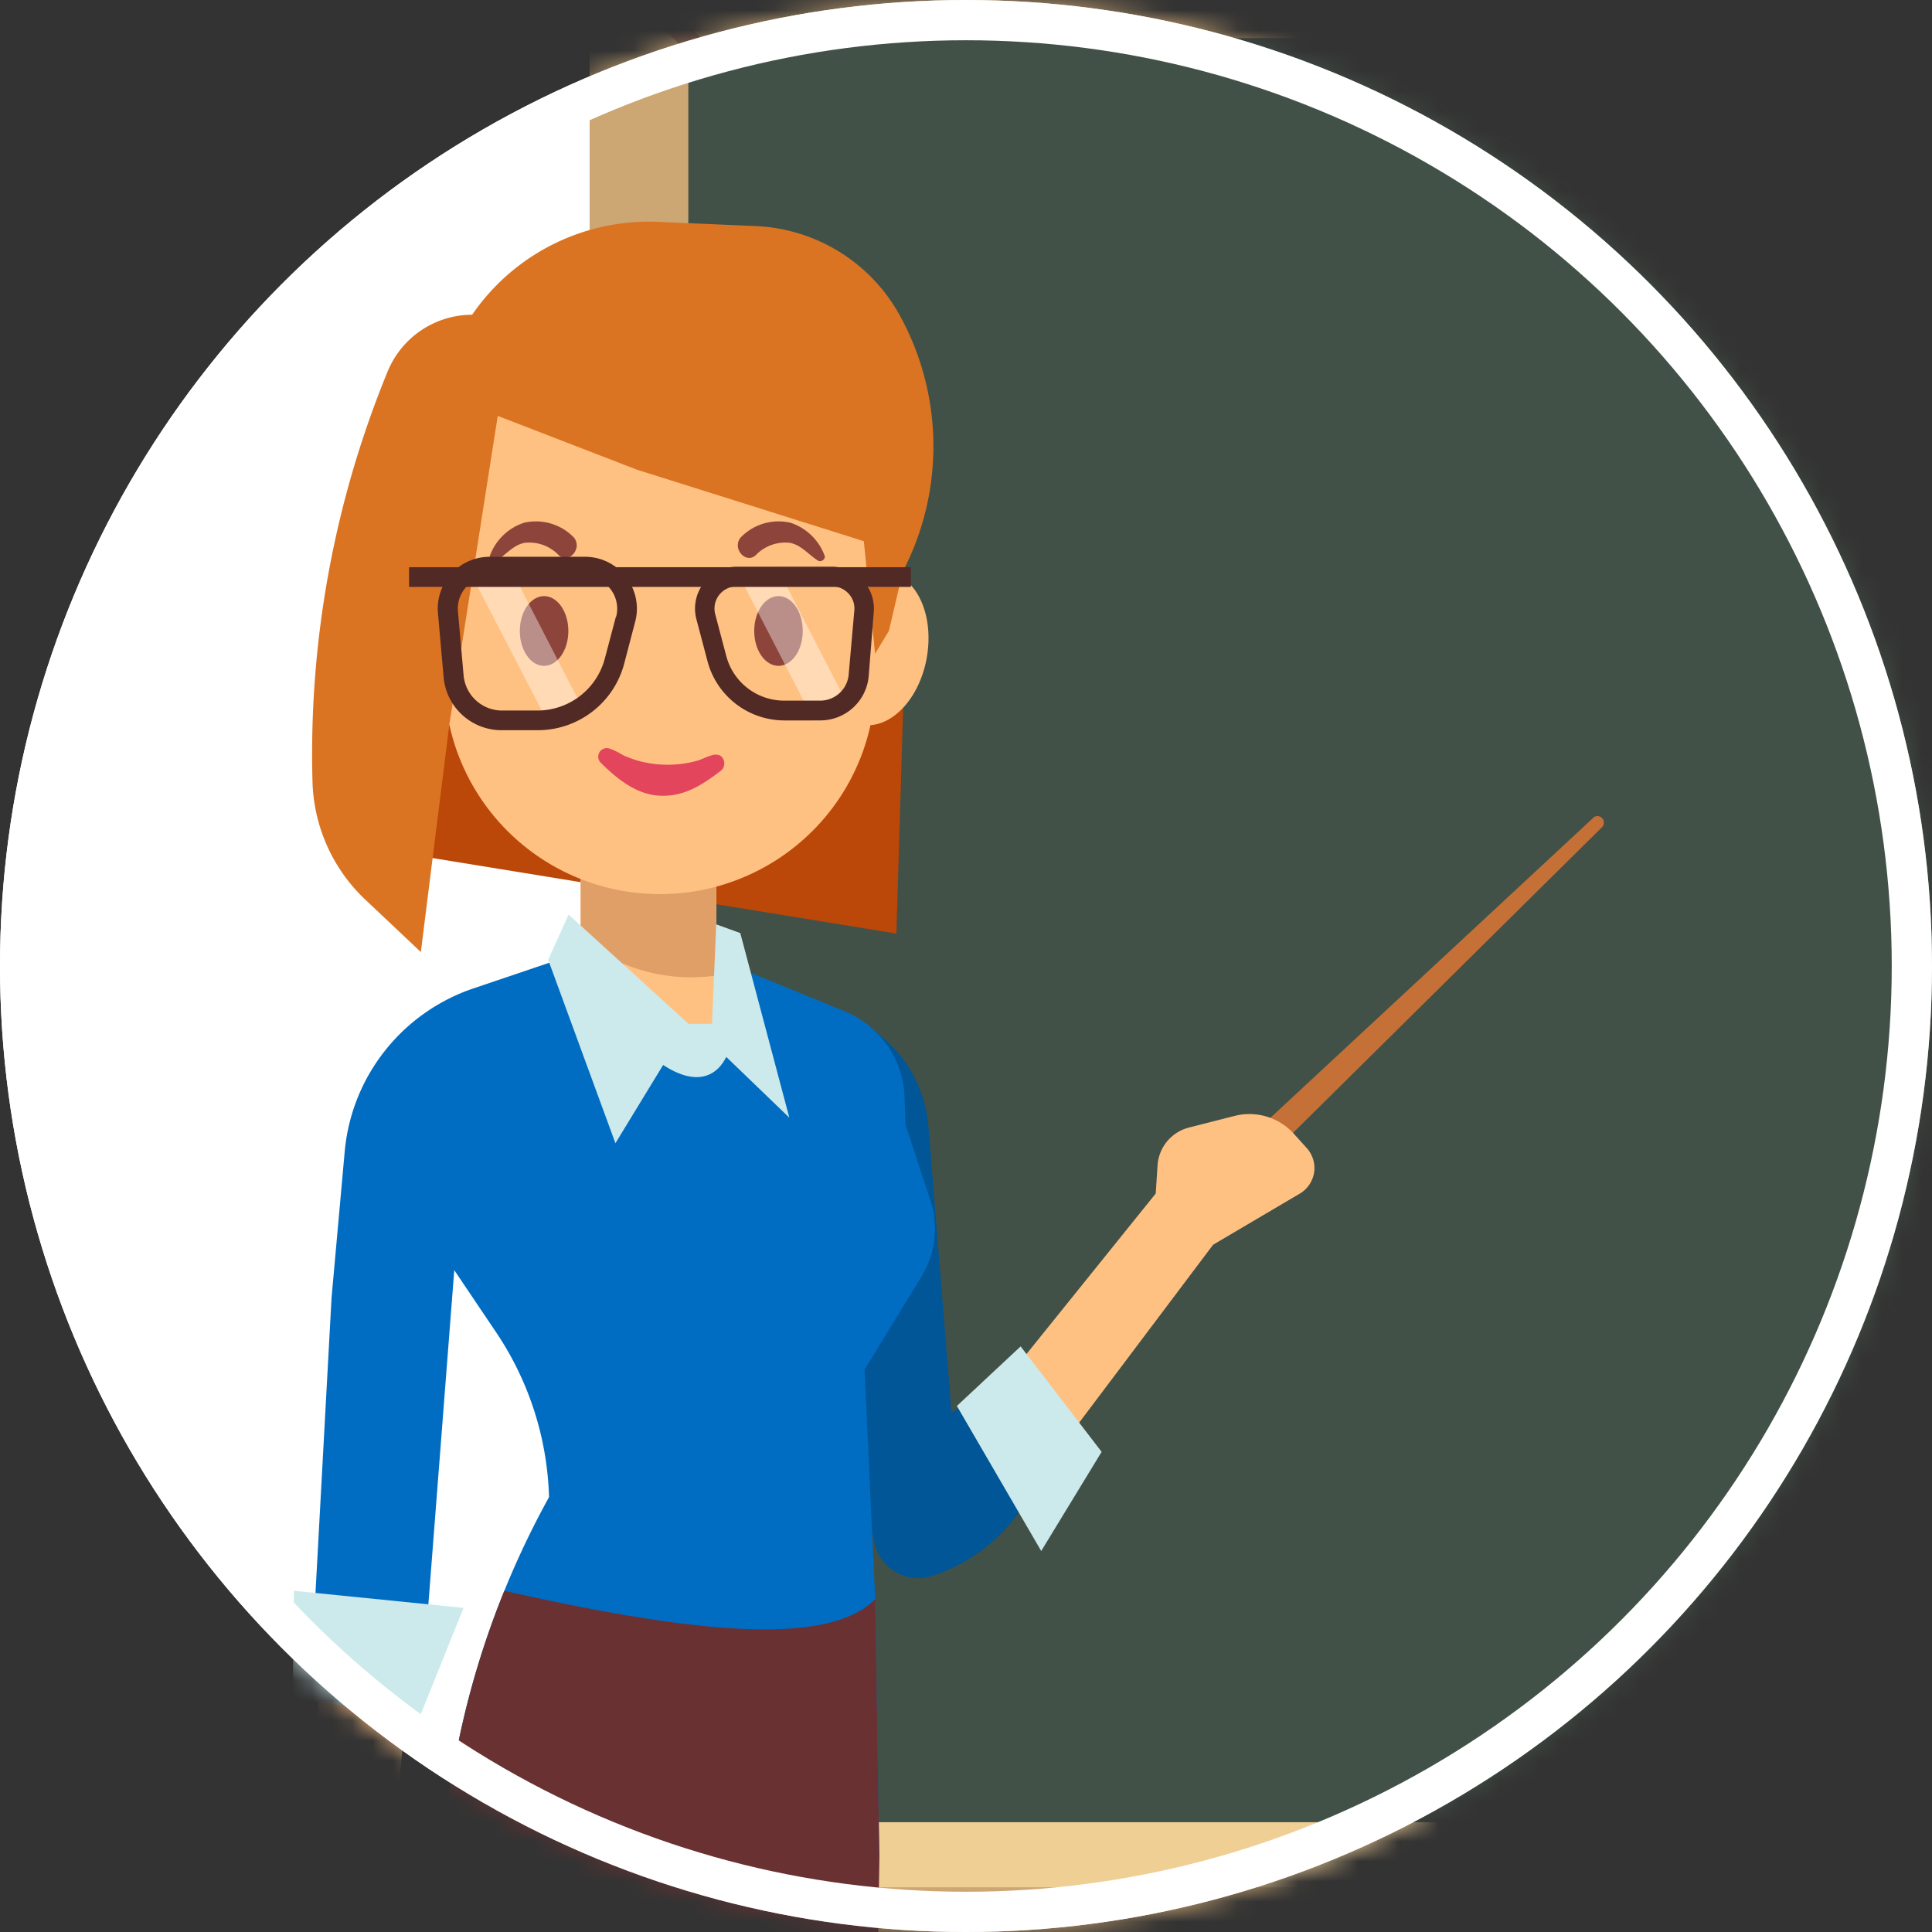 <svg width="96" height="96" viewBox="0 0 96 96" fill="none" xmlns="http://www.w3.org/2000/svg" preserveAspectRatio="none"><rect x="0" y="0" width="96" height="96" fill="#333333" stroke="none"/><circle cx="48" cy="48" r="47" fill="#fff" stroke="#fff" stroke-width="2"/><mask id="a" mask-type="alpha" maskUnits="userSpaceOnUse" x="0" y="0" width="96" height="96"><circle cx="48" cy="48" r="48" fill="#C07248"/></mask><g mask="url(#a)"><path d="M202.465-3H29.298V98.691h173.167V-3z" fill="#CCA773"/><path d="M36.134 4.312a.489.489 0 01-.343-.14l-5.537-5.384a.493.493 0 11.688-.7l5.52 5.385a.492.492 0 01-.345.848l.017-.009zm-5.52 93.481a.493.493 0 01-.344-.847l5.52-5.385a.493.493 0 01.688.7l-5.52 5.384a.487.487 0 01-.344.148z" fill="#A46D54"/><path d="M34.202 3.147v89.397c0 .693.562 1.254 1.257 1.254h160.84c.694 0 1.257-.561 1.257-1.254V3.147c0-.692-.563-1.254-1.257-1.254H35.459c-.695 0-1.257.562-1.257 1.254z" fill="#425147"/><path d="M34.215 90.545h163.333v2.025a1.23 1.23 0 01-1.231 1.228H35.425a1.207 1.207 0 01-1.206-1.203v-2.05h-.004z" fill="#F0CF95"/><g opacity=".03" fill="#fff"><path opacity=".03" d="M167.286 23.927c-1.873-1.945-4.072-4.237-6.632-5.258-8.764-3.508-18.484-5.634-27.804-6.994-9.642-1.407-19.294-1.136-28.919.241-9.541 1.364-18.866 3.813-28.186 6.22-4.968 1.27-9.953 2.516-14.887 3.935l-6.827 1.961c-2.446.712-5.125 1.11-6.794 3.16-.514.628 3.304 3.894 4.021 3.996 5.006.707 10-.75 14.917-1.66 5.248-.975 10.462-2.072 15.68-3.178 9.635-2.042 19.269-4.237 29.018-5.669a102.49 102.49 0 0129.722-.11c5.001.767 9.952 1.826 14.827 3.173 4.866 1.31 9.571 3.182 14.437 4.457 1.214.322-2.374-4.088-2.573-4.274z"/><path opacity=".03" d="M185.209 16.8c-.755-.783-2.076-2.367-3.235-2.566-21.876-3.678-44.435-1.983-65.98 2.931a210.697 210.697 0 00-29.365 9.066c-4.764 1.851-9.456 3.88-14.093 6.024-4.637 2.144-10.05 4.173-14.105 7.287l-.026.45.225.885c.535 2.118 3.176 4.236 4.671 5.638 1.316 1.271 4.204 4.563 6.284 4.321 2.08-.241 4.403-2.118 6.242-3.088a237.772 237.772 0 016.794-3.474c4.547-2.254 9.18-4.342 13.859-6.308a244.255 244.255 0 0128.635-9.951 228.427 228.427 0 0130.474-6.24c10.267-1.411 20.581-2.034 30.898-2.911.659-.038-1.121-1.898-1.278-2.063zM137.33 56.26c-.807-.848-2.297-2.64-3.554-2.818-27.871-3.97-59.87-6.355-84.611 9.888-.956.606 9.112 11.671 11.566 11.489.726-.055 1.006.102 1.367-.538a.582.582 0 00.026-.076c10.785-6.567 22.712-10.507 35.178-12.472 13.656-2.157 27.621-2.233 41.391-3.186.764-.055-1.198-2.114-1.363-2.288z"/><path opacity=".03" d="M109.964 61.52c-1.032-.982-4.08-4.401-6.012-4.482h-.03a1.394 1.394 0 00-.425.043h.034c-.326.045-.645.13-.951.25l-4.586 1.296a34.014 34.014 0 00-7.923 3.203c-4.942 2.851-11.596 6.626-13.116 12.447-.327 1.245 4.475 5.803 5.711 5.672 5.754-.61 10.377-4.054 15.388-6.706 5.269-2.792 10.925-3.987 16.649-5.508.772-.199-4.48-5.969-4.739-6.214zM63.941 8.608a53.334 53.334 0 00-15.8 4.804c-2.122 1.042-3.99 2.571-5.748 4.118a33.676 33.676 0 00-2.467 2.465c-1.02 1.102-1.108 1.453-1.083 2.923.025 1.47 2.853 3.703 3.766 4.584 1.015.962 3.46 3.762 5.095 3.5 1.932-.31 3.232-2.66 4.616-4.025 1.698-1.657 3.609-2.966 5.52-4.338 4.02-2.89 8.25-5.063 11.715-8.69.64-.694-4.484-5.51-5.614-5.341z"/></g><g opacity=".03" fill="#fff"><path opacity=".03" d="M63.645 69.274c1.873 1.944 4.072 4.236 6.633 5.257 8.763 3.508 18.483 5.634 27.803 6.994 9.643 1.407 19.294 1.136 28.92-.241 9.541-1.364 18.865-3.813 28.185-6.22 4.968-1.27 9.953-2.516 14.887-3.935l6.793-1.961c2.467-.712 5.142-1.11 6.824-3.16.514-.628-3.304-3.894-4.021-3.996-5.006-.707-10 .75-14.917 1.661-5.248.974-10.462 2.072-15.68 3.177-9.635 2.042-19.269 4.237-29.018 5.669a102.488 102.488 0 01-29.722.11 129.063 129.063 0 01-14.79-3.186c-4.865-1.309-9.57-3.181-14.436-4.457-1.248-.305 2.34 4.08 2.54 4.288z"/><path opacity=".03" d="M45.723 76.4c.755.783 2.076 2.367 3.235 2.566 21.876 3.699 44.435 1.987 65.975-2.931a210.662 210.662 0 0029.366-9.083c4.764-1.851 9.456-3.88 14.093-6.024 4.636-2.144 10.05-4.173 14.105-7.287l.025-.449-.225-.885c-.535-2.119-3.176-4.237-4.67-5.64-1.317-1.27-4.204-4.562-6.284-4.32-2.081.241-4.404 2.118-6.242 3.088a237.392 237.392 0 01-6.794 3.474c-4.547 2.254-9.18 4.342-13.859 6.308a244.305 244.305 0 01-28.635 9.951 228.477 228.477 0 01-30.474 6.24c-10.267 1.411-20.58 2.034-30.899 2.911-.654.06 1.126 1.902 1.283 2.08z"/><path opacity=".03" d="M42.776 59.95c1.074 1.232 2.424 2.694 3.919 3.426 14.211 6.986 30.8 7.41 46.044 3.945a99.932 99.932 0 0020.033-7.054 109.204 109.204 0 009.74-5.266 111.44 111.44 0 004.671-2.965c1.473-.97 3.329-1.898 4.306-3.39.849-1.27-4.072-5.575-4.752-6.223-1.066-1.012-4.645-5.024-6.454-4.44-3.006.966-5.898 3.783-8.585 5.508a118.995 118.995 0 01-8.777 5.02 103.69 103.69 0 01-19.48 7.8 93.673 93.673 0 01-21.906 3.308c-6.611.27-13.006-1.165-19.553-1.381-.748-.009.696 1.601.794 1.711z"/><path opacity=".03" d="M93.601 36.945c.807.848 2.297 2.64 3.554 2.818 27.867 3.97 59.87 6.354 84.611-9.888.956-.627-9.133-11.672-11.566-11.49-.726.056-1.006-.101-1.367.539a.672.672 0 00-.026.076c-10.785 6.566-22.712 10.506-35.178 12.472-13.655 2.156-27.621 2.233-41.39 3.186-.765.046 1.197 2.114 1.362 2.287z"/><path opacity=".03" d="M48.176 44.372c-3.032.563-6.5 1.101-9.312 2.355-.424.182 4.072 4.783 5.028 4.99 14.3 3.148 30.304-.614 43.734-5.65a103.204 103.204 0 0036.465-23.45c1.083-1.071-9.43-12.238-11.592-11.014a161.642 161.642 0 01-14.831 7.367C96.942 16.526 88.182 7.612 86.3 8.692a109.284 109.284 0 01-19.634 8.787c-6.708 2.245-13.566 3.419-20.38 5.232-.642.17 2.865 4.202 2.972 4.33a39.89 39.89 0 003.821 3.503c-.993.356-1.996.699-3.002 1.012-.713.225 3.074 4.512 3.21 4.66a42.562 42.562 0 004.293 3.915 15.88 15.88 0 002.165 1.614c-.662.182-1.32.36-1.983.53-3.146.809-6.369 1.495-9.587 2.097z"/></g><path d="M79.673 41.033L60.723 59.78a.737.737 0 01-1.254-.524c0-.195.08-.381.218-.519L79.219 40.59a.323.323 0 01.424.461l.03-.017z" fill="#C57036"/><path d="M46.427 72.968l11.001-13.663.09-1.394a2.078 2.078 0 011.566-1.885l2.276-.58a2.979 2.979 0 012.93.89l.645.715a1.476 1.476 0 01-.348 2.258l-4.31 2.542-8.369 11.117h-5.481z" fill="#FFC182"/><path d="M42.074 50.468l-3.33-1.339 2.6 18.62 2.122 8.964a2.211 2.211 0 001.07 1.418 2.224 2.224 0 001.771.179 8.49 8.49 0 004.526-3.457l1.762-2.711-2.84-4.038-2.471 2.119-1.151-14.256a6.485 6.485 0 00-1.247-3.325 6.508 6.508 0 00-2.812-2.174z" fill="#005697"/><path d="M29.573 28.252a.565.565 0 01-.28-.072 8.71 8.71 0 00-5.223-.991.57.57 0 01-.632-.52.566.566 0 01.543-.611 9.9 9.9 0 015.868 1.135.568.568 0 01-.28 1.063l.004-.004zm6.167 0a.57.57 0 01-.527-.79.568.568 0 01.246-.273 9.904 9.904 0 015.868-1.136.57.57 0 01.527.602.562.562 0 01-.612.521 8.708 8.708 0 00-5.222.992.565.565 0 01-.28.084z" fill="#8D453B"/><path d="M18.122 42.088l26.419 4.3.335-11.192-.81-13.087-23.18-3.122L18.44 29.16l-.318 12.93z" fill="#BB4709"/><path d="M22.067 91.803a47.094 47.094 0 015.316-16.408l.492-.902-.144-4.686-5.448-8.587-.603 3.707-4.59-.936.59-6.444a9.44 9.44 0 012.039-5.045 9.473 9.473 0 014.487-3.089l4.735-1.525 6.131.16 6.68 2.755a4.192 4.192 0 012.607 3.732l.055 1.483 1.273 3.762a4.004 4.004 0 01-.382 3.36l-2.921 4.77.54 11.59.194 12.316-21.052-.013z" fill="#FFC182"/><path d="M17.817 104.101h2.925l.234-2.681a4.519 4.519 0 00-1.406-3.682l-.68-.64 3.453-31.641-4.95-.805-1.44 15.64-.777 21.073a2.637 2.637 0 002.64 2.736z" fill="#FFC182"/><path d="M21.986 92.392h21.71l-.208-12.93-.53-11.409 2.827-4.617a4.591 4.591 0 00.425-3.851l-1.215-3.699-.05-1.398a4.79 4.79 0 00-2.972-4.236l-6.794-2.78-6.319-.164-5.32 1.8a9.473 9.473 0 00-4.413 3.102 9.439 9.439 0 00-1.998 5.002l-.654 7.27-1.083 19.894 5.46.937 1.72-22.2 2.123 3.153a15.455 15.455 0 012.586 8.12l-.14.26a43.253 43.253 0 00-5.155 17.741v.005z" fill="#006DC3"/><path d="M14.607 79.047l-.064 5.33 6.31.936 2.182-5.419-8.428-.847z" fill="#CCEAEC"/><path d="M25.06 79.047a43.241 43.241 0 00-3.078 13.345l11.604.847 10.11-.847-.208-12.93C41 81.983 33.65 80.97 25.06 79.047z" fill="#693132"/><path d="M28.852 49.062c3.681 3.706 6.369 5.329 6.738 2.194v-8.342h-6.738v6.148z" fill="#FFC182"/><path d="M30.767 50.875c3.354 3.952 5.362 2.965 5.672.385l-.849-.385h-4.824z" fill="#CCEAEC"/><path d="M35.585 48.477V42.33h-6.73v4.393c1.618 1.114 3.8 2.144 6.73 1.754z" fill="#E19F68"/><path d="M46.05 32.68c.372-2.09-.477-3.986-1.895-4.237-1.418-.25-2.868 1.24-3.239 3.33-.37 2.09.478 3.987 1.896 4.237s2.868-1.24 3.239-3.33zm-23.284 3.336c1.418-.25 2.267-2.148 1.896-4.237-.371-2.09-1.821-3.58-3.239-3.33s-2.266 2.147-1.896 4.237c.371 2.09 1.821 3.58 3.239 3.33z" fill="#FFC182"/><path d="M22.085 19.932h21.417v13.81a10.67 10.67 0 01-3.134 7.553 10.72 10.72 0 01-11.667 2.321 10.709 10.709 0 01-5.8-5.783 10.663 10.663 0 01-.816-4.09V19.932zm.686 131.397h4.37l4.989-48.401 1.299-1.169-3.142 49.57 3.843 2.394 7.706-51.185 1.86-10.15H21.982l1.375 27.714-.62 9.176.034 22.051z" fill="#FFC182"/><path d="M22.83 127.906h6.722l2.578-24.978 1.299-1.169-1.656 26.147h6.246l3.817-25.368 1.86-10.15H21.982l1.375 27.714-.526 7.804z" fill="#E19F68"/><path d="M21.485 126.211l19.345-.847 2.297-19.382c.272-2.294.426-4.6.463-6.91l.106-6.68-10.432-2.966-11.282 2.966-.501 11.709.004 22.11z" fill="#693132"/><path d="M27.035 33.086c.666 0 1.206-.776 1.206-1.733 0-.957-.54-1.733-1.206-1.733-.666 0-1.206.776-1.206 1.733 0 .957.54 1.733 1.206 1.733zm11.647 0c.666 0 1.206-.776 1.206-1.733 0-.957-.54-1.733-1.206-1.733-.666 0-1.206.776-1.206 1.733 0 .957.54 1.733 1.206 1.733z" fill="#8D453B"/><path d="M20.912 47.308l1.41-11.265 2.411-15.378 6.904 2.669 11.286 3.558.56 5.592.689-1.14.683-2.927.192-.394a13.494 13.494 0 00-.336-12.349 8.574 8.574 0 00-2.988-3.152 8.6 8.6 0 00-4.154-1.287l-4.857-.212a10.675 10.675 0 00-5.226 1.113 10.646 10.646 0 00-4.026 3.504 4.542 4.542 0 00-4.195 2.81 50.008 50.008 0 00-3.737 20.397 8.367 8.367 0 002.641 5.872l2.743 2.589z" fill="#DB7422"/><path d="M40.971 27.6a2.703 2.703 0 00-1.698-1.627 2.621 2.621 0 00-2.476.741c-.45.568.319 1.386.815.814a2.024 2.024 0 011.63-.555c.557.093.943.597 1.398.881.153.102.407-.068.331-.254zm-16.624 0a2.703 2.703 0 011.698-1.627 2.621 2.621 0 012.476.741c.45.568-.319 1.386-.816.814a2.024 2.024 0 00-1.63-.555c-.556.093-.943.597-1.397.881-.157.102-.408-.068-.331-.254z" fill="#8D453B"/><path d="M30.58 56.806l-3.342-9.117 1.015-2.245 5.949 5.422-3.622 5.94z" fill="#CCEAEC"/><path opacity=".4" d="M28.916 35.128a3.945 3.945 0 01-1.75.652l-3.821-7.371a2.06 2.06 0 01.964-.237h1.019l3.588 6.956zm7.671-6.956h2.009l3.651 7.083c-.428.355-.967.55-1.524.55h-.28l-3.936-7.625.08-.008z" fill="#fff"/><path d="M41.352 28.159h-4.73a2.088 2.088 0 00-2.046 1.67c-.063.313-.053.636.029.944l.552 2.088a3.944 3.944 0 001.41 2.117 3.96 3.96 0 002.411.82h1.78a2.42 2.42 0 001.631-.633c.446-.407.723-.966.776-1.566l.25-3.173a2.077 2.077 0 00-1.227-2.086 2.09 2.09 0 00-.836-.181zm.82 5.35a1.423 1.423 0 01-1.432 1.305h-1.779a2.976 2.976 0 01-2.87-2.207l-.552-2.088a1.099 1.099 0 01.59-1.273c.154-.074.323-.11.493-.108h4.73a1.106 1.106 0 011.046.748c.049.145.067.298.053.45l-.28 3.174zm-11.069-4.837a2.545 2.545 0 00-2.042-1.005h-4.752a2.579 2.579 0 00-2.423 1.753 2.566 2.566 0 00-.124 1.048l.28 3.173a2.89 2.89 0 002.896 2.643h1.779a4.45 4.45 0 002.711-.92 4.435 4.435 0 001.586-2.38l.548-2.093a2.536 2.536 0 00-.459-2.22zm-.5 1.974l-.553 2.088a3.456 3.456 0 01-1.235 1.853 3.47 3.47 0 01-2.11.719h-1.771a1.917 1.917 0 01-1.898-1.75l-.28-3.173a1.59 1.59 0 011.553-1.733h4.764a1.6 1.6 0 011.563 1.279c.049.239.041.485-.021.72l-.013-.003z" fill="#512A25"/><path d="M45.263 28.184H20.326v.979h24.937v-.979z" fill="#512A25"/><path d="M35.349 37.538c-.242.064-.502.204-.676.255a5.533 5.533 0 01-2.87.034 5.339 5.339 0 01-.85-.306 3.331 3.331 0 00-.67-.326.425.425 0 00-.425.712c.752.746 1.699 1.53 2.815 1.623 1.24.105 2.187-.496 3.134-1.225a.467.467 0 00-.034-.767.57.57 0 00-.425 0z" fill="#E2455C"/><path d="M39.22 55.535l-3.88-3.737.25-5.867 1.194.432 2.437 9.172zm8.327 14.327l3.167-2.96 4.025 5.24-3.002 4.927-4.19-7.207z" fill="#CCEAEC"/></g><circle cx="48" cy="48" r="47" stroke="#fff" stroke-width="2"/></svg>